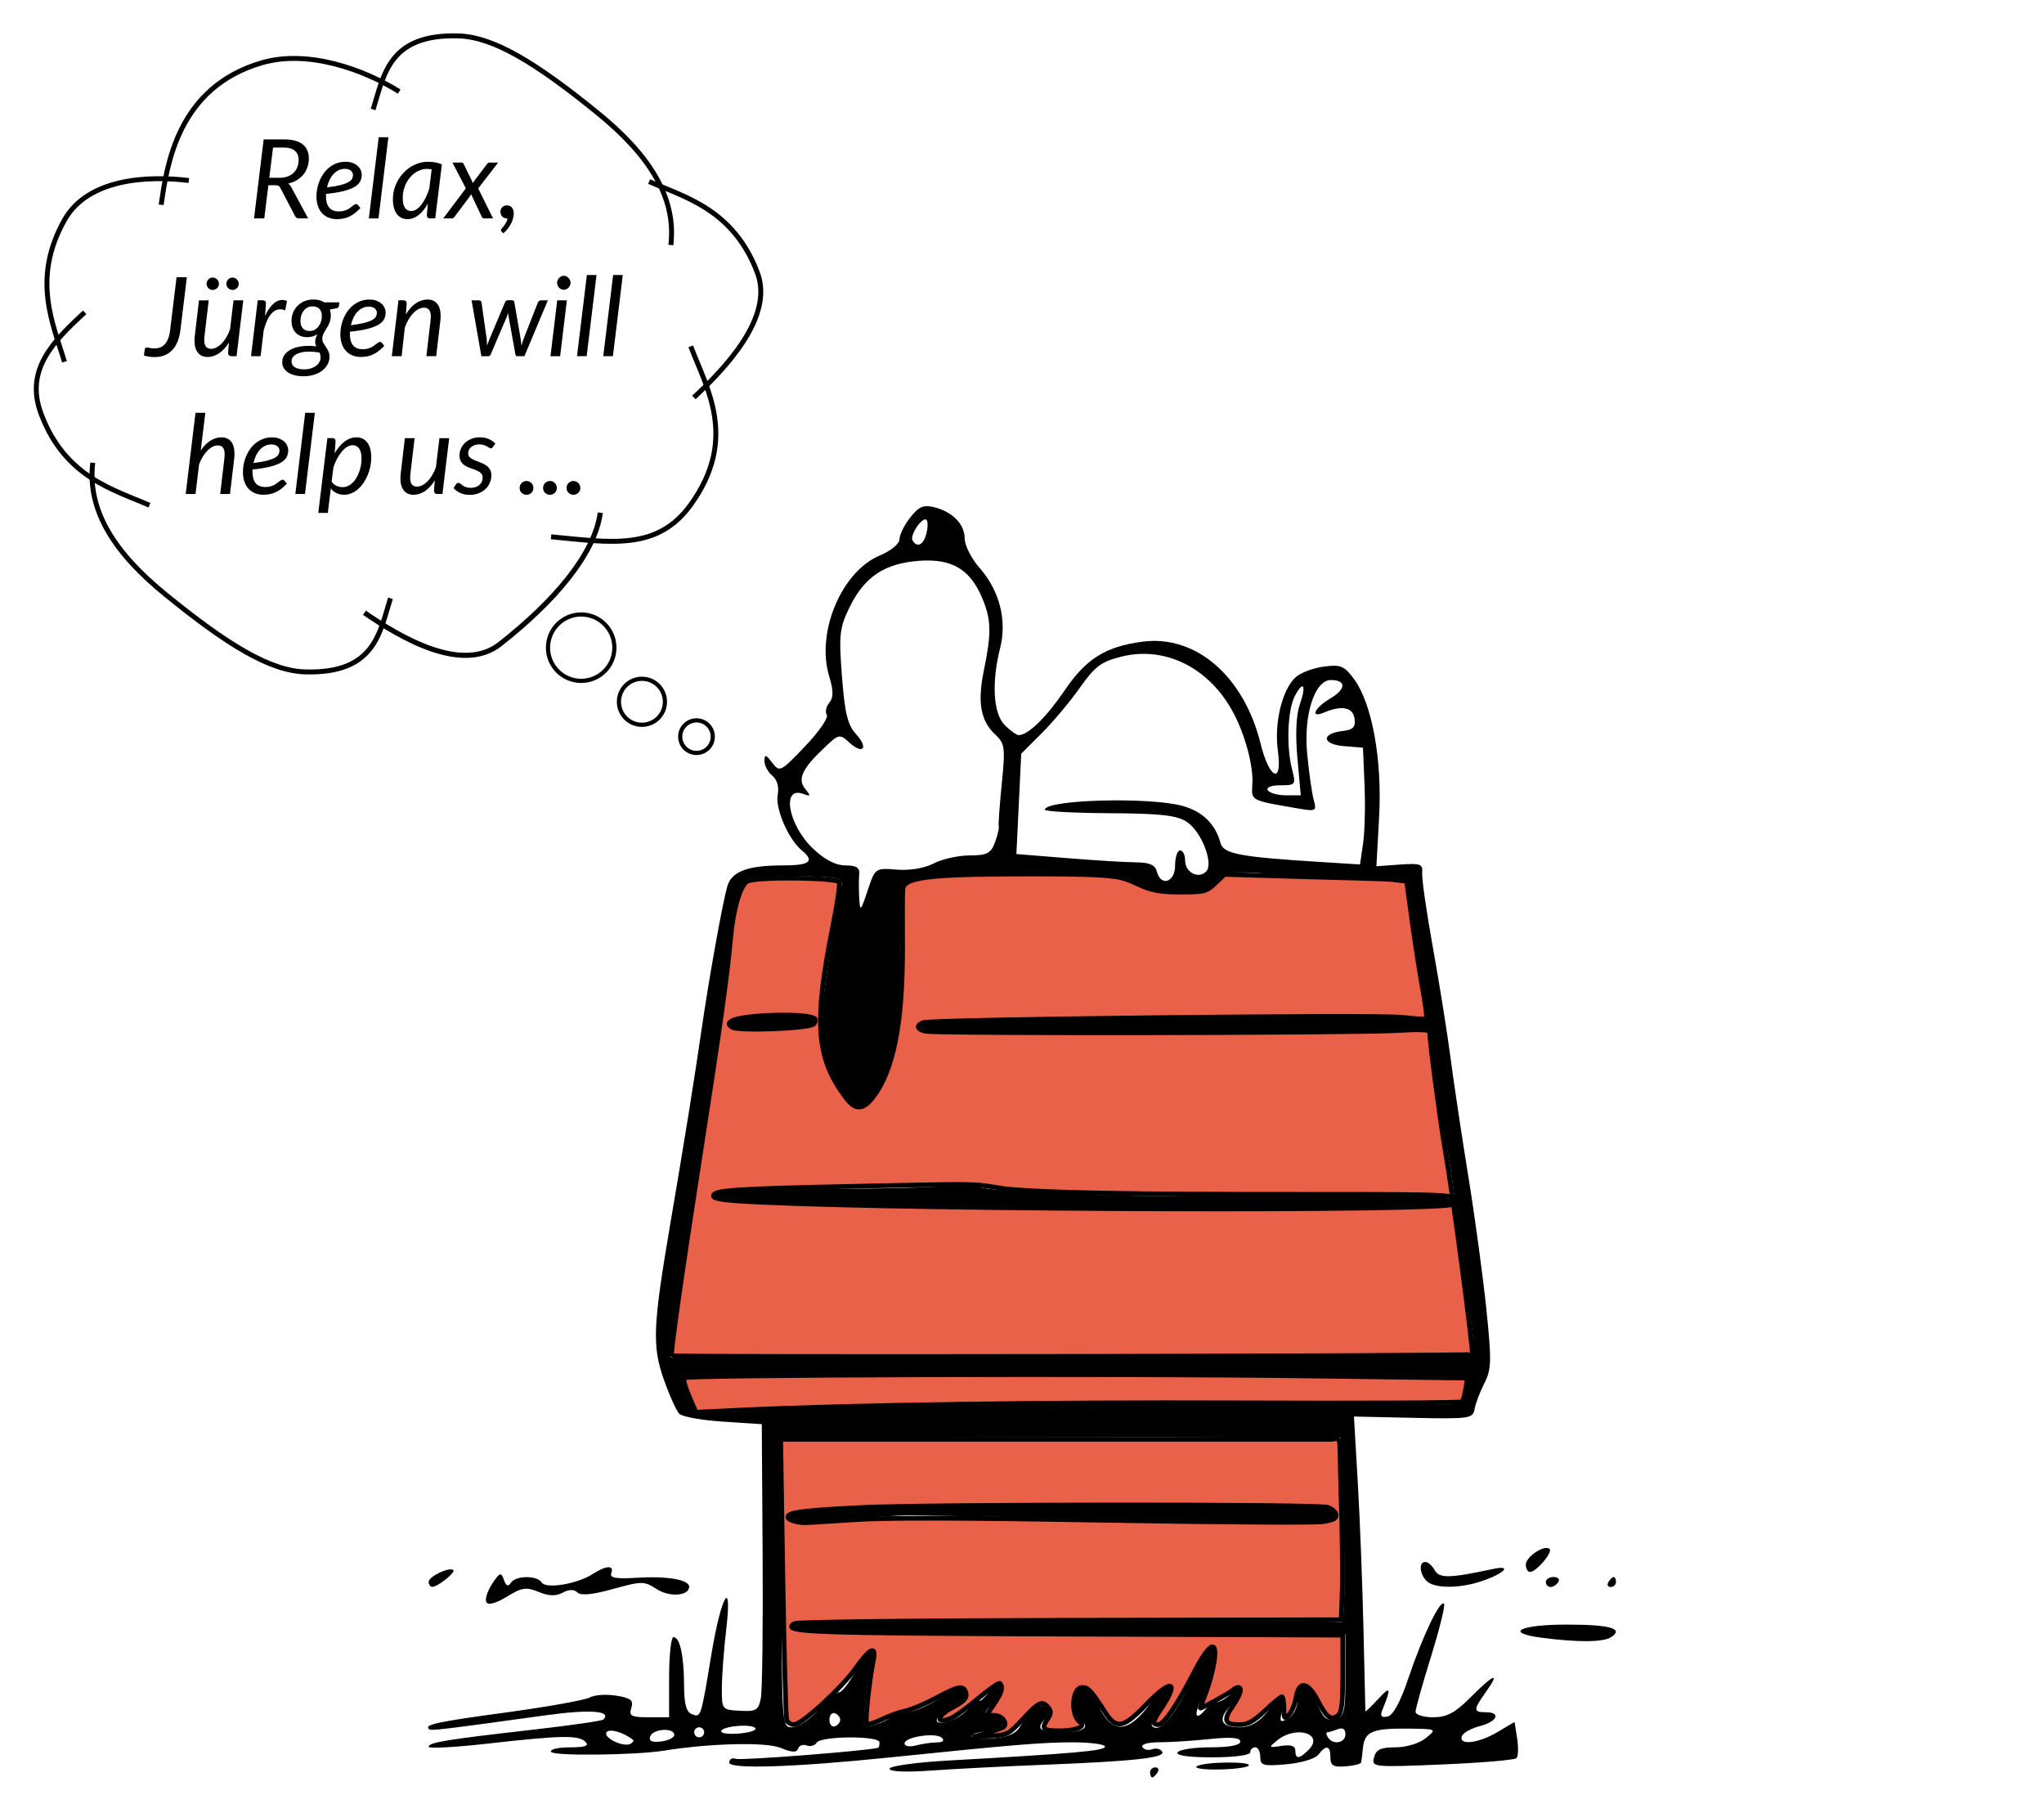 <svg width="816" height="720" viewBox="0 0 215.9 190.5" xmlns="http://www.w3.org/2000/svg"><g style="display:inline"><path style="display:inline;fill:#000;stroke-width:.529" d="M136.164 190.581c0-.291.252-.529.56-.529s.413.238.233.529c-.18.291-.432.529-.56.529s-.233-.238-.233-.529zm-27.517-.389c0-.284 2.787-.671 6.218-.864 13.38-.752 16.536-1.032 16.536-1.469 0-.249-1.539-.454-3.421-.454-3.177 0-6.134.244-19.334 1.598-10.142 1.04-16.933 1.257-16.933.542 0-.366.316-.544.701-.396.513.197 14.091-.86 15.041-1.171.073-.024.132-.281.132-.572 0-.714-6.194-.68-6.637.036-.192.311-.667.443-1.055.294-.388-.149-.797.001-.907.333-.148.443-.643.421-1.853-.08-1.52-.63-7.431-.489-12.302.293-3.017.484-11.659.582-11.935.136-.164-.265.716-.483 1.955-.483 1.639 0 2.095-.159 1.672-.582-.727-.727-2.511-.694-10.345.191-3.42.386-6.218.534-6.218.328 0-.455 1.878-.762 11.086-1.809 3.914-.445 7.232-.925 7.373-1.065.92-.92-1.396-1.096-6.023-.457-11.205 1.546-12.177 1.661-12.391 1.472-.541-.478.762-.76 8.187-1.77 4.35-.592 8.304-1.301 8.787-1.577.483-.276 1.739-.362 2.791-.191 1.566.254 1.856.49 1.6 1.297-.271.853-.021.987 1.839.987h2.152v-4.233c0-2.328.21-4.233.467-4.233.674 0 1.105 1.974 1.113 5.103.005 1.956.236 2.809.821 3.034.967.371.945.437 2.061-6.282 1.048-6.315 2.239-8.326 1.569-2.648-.241 2.037-.446 4.776-.456 6.085-.019 2.371-.01 2.382 1.909 2.488 1.709.095 1.959-.055 2.205-1.323.153-.787.238-7.621.189-15.188l-.088-13.758-4.077-.265c-2.242-.146-4.328-.517-4.635-.825-.307-.308-1.047-1.952-1.645-3.654-1.228-3.494-1.143-5.61.651-16.159 1.637-9.628 2.539-15.228 3.325-20.638.816-5.618 2.208-13.377 2.738-15.254.44-1.558 2.145-2.208 5.793-2.208 2.962 0 3.49-.419 2.044-1.62-1.385-1.15-2.787-4.403-2.514-5.833.16-.838-.058-1.604-.58-2.037-.46-.382-.829-1.082-.819-1.555.014-.713.155-.679.821.197.781 1.028.881.978 3.456-1.716 1.459-1.526 2.497-3.024 2.308-3.33-.189-.306-.07-.886.264-1.288.458-.552.452-1.25-.022-2.835-1.379-4.603 1.316-11.016 5.34-12.706 1.205-.506 2.095-1.242 2.098-1.734.003-.47.513-1.5 1.133-2.289.901-1.145 1.407-1.365 2.514-1.088 1.961.489 3.238 1.798 3.238 3.318 0 .717.704 2.106 1.565 3.086 2.118 2.412 2.921 5.527 2.181 8.462-.924 3.669-.729 6.935.487 8.151.582.582 1.243 1.058 1.47 1.058.991 0 2.92-1.876 4.85-4.718 2.273-3.347 4.283-4.612 8.175-5.146 5.658-.776 10.758 3.608 12.53 10.77.933 3.773 2.319 4.342 1.825.749-.405-2.947.45-6.48 1.883-7.777.515-.466 1.848-.968 2.962-1.117 1.789-.238 2.163-.083 3.2 1.324 1.904 2.584 2.981 8.501 2.647 14.547l-.287 5.213 2.466-.176c2.197-.157 2.455-.061 2.368.882-.054.582.46 4.154 1.143 7.938.683 3.784 1.52 9.022 1.861 11.642.341 2.619 1.181 8.215 1.867 12.435.686 4.22 1.54 10.497 1.898 13.948.577 5.566.554 6.463-.202 7.938-.469.914-.933 2.138-1.031 2.72-.168.998-.536 1.051-6.46.923l-6.281-.136.408 7.015c.224 3.858.494 10.825.599 15.482.105 4.657.195 8.539.2 8.628.005.089.626-.506 1.379-1.323 1.299-1.409 1.374-1.186.405 1.215-.246.609-.088.795.56.661.59-.122 1.354-1.529 2.208-4.071 1.473-4.381 3.328-8.265 3.748-7.844.154.154-.458 2.655-1.36 5.558-.902 2.903-1.64 5.538-1.64 5.857 0 .318.833.579 1.852.579 1.455 0 2.306-.454 3.969-2.117 2.494-2.494 3.154-2.73 1.624-.58-1.359 1.908-1.363 2.167-.036 2.167 1.658 0 1.239.981-.625 1.464-.926.24-1.779.723-1.896 1.073-.331.993 1.736.753 3.752-.437l1.82-1.074.27 1.735c.149.954.117 1.893-.07 2.086-.187.193-3.712.493-7.832.666-7.318.308-7.486.29-7.214-.748.216-.828.72-1.063 2.274-1.063 1.149 0 2.506-.413 3.197-.972 1.197-.969 1.191-.972-1.985-1.002-3.676-.035-4.479.319-4.656 2.049-.07.687-.158 1.377-.195 1.533-.037.156-.782.339-1.655.405-1.279.098-1.587-.086-1.587-.946 0-1.259-.45-1.364-1.265-.296-.328.431-1.812.88-3.366 1.018-2.474.22-2.778.135-2.778-.771 0-.56-.238-1.018-.529-1.018s-.529.238-.529.529c0 .306-1.686.529-4.0.529-2.532 0-3.88-.194-3.673-.529.18-.291 1.742-.529 3.471-.529 2.004 0 3.144-.219 3.144-.605 0-.425-.968-.503-3.253-.265-1.789.187-4.184.34-5.323.34-1.182 0-1.936.217-1.758.506.172.278.638.381 1.036.229.398-.153.87-.041 1.049.249.402.65-2.889 1.014-12.654 1.397-4.075.16-9.373.432-11.774.605-2.688.194-4.366.117-4.366-.199zm44.257-1.988c1.695-1.695-1.29-2.631-3.278-1.028-.986.795-.969.819.428.603.986-.153 1.455.007 1.455.494 0 .932.414.912 1.394-.069zm-71.342-1.044c-.969-.809-2.537-1.26-2.815-.809-.359.581 1.845 1.622 2.551 1.205.238-.14.357-.318.265-.395zm32.085.253c.628-.004.835-.192.529-.48-.644-.605-3.942-.108-3.942.594 0 .292.535.387 1.191.212.655-.175 1.655-.322 2.223-.326zm-27.738-.801c-.025-.792-2.273-.639-2.544.173-.164.491.187.65 1.163.529.768-.095 1.39-.411 1.381-.702zm36.594-.983c.849-1.595 2.173-2.494 2.786-1.892.317.311.268.728-.132 1.129-1.119 1.119-.691 1.482 1.746 1.482 2.236 0 3.051-.582 1.852-1.323-.291-.18-.529-1.027-.529-1.883 0-2.227 1.375-1.992 2.51.428 1.398 2.979 3.074 2.918 5.406-.197 1.983-2.648 2.968-2.323 1.063.352-.637.894-1.001 1.782-.81 1.973.76.76 2.238-.905 4.001-4.504 1.019-2.08 2.041-3.796 2.273-3.812.58-.041-.131 3.609-1.06 5.443-.861 1.699-.648 2.373.364 1.154.368-.444.919-.807 1.224-.807.305 0 .99-.394 1.523-.876 1.323-1.198 1.228-.132-.118 1.312-1.323 1.42-.941 2.21 1.07 2.21 1.027 0 1.936-.507 2.845-1.587 1.643-1.953 2.058-2.004 1.604-.197-.31 1.237-.241 1.33.629.843.571-.32.988-1.155 1-2.006.033-2.225 1.075-2.094 1.996.251.676 1.722 1.023 2.045 1.938 1.806 1.019-.266 1.115-.664 1.115-4.62v-4.328l-18.653-.014c-32.657-.024-40.309-.189-39.642-.857.67-.67 56.75-.589 57.892-.389.416.073.423-8.027-.147-20.916-.043-.982 1.501 1.438.326 1.371l-1.354.128-18.377-.14c-10.126.035-23.185.066-29.02.069l-10.609.006.026 15.291c.026 15.148.036 15.291 1.131 15.291.608 0 1.864-.833 2.791-1.852.927-1.019 1.902-1.852 2.168-1.852.265 0 1.018-.953 1.672-2.117 1.177-2.094 2.511-2.978 1.796-1.191-.204.509-.503 2.323-.665 4.029-.292 3.081-.285 3.101.975 2.719.698-.212 1.496-.596 1.772-.854.276-.258.991-.471 1.588-.472.597-.002 2.037-.589 3.201-1.306 2.469-1.521 2.91-1.608 2.91-.579 0 .417-.455.902-1.011 1.079-.556.176-1.299.669-1.652 1.094-1.154 1.39 1.51.916 2.951-.526.714-.714 1.299-1.164 1.299-1 0 .165.468-.263 1.041-.95.837-1.005 1.044-1.075 1.058-.361.01.489-.34 1.245-.776 1.682-1.072 1.072-.999 1.399.309 1.399 1.759 0 .866 1.303-1.021 1.489-.929.092-1.583.338-1.454.547.129.209 1.211.287 2.403.174 1.543-.147 2.342-.534 2.772-1.341zm-24.44-21.934c0-.891 9.63-1.262 33.923-1.306 22.176-.04 23.502.01 23.675.905.174.904-.845.929-21.96.548-12.179-.22-22.5-.408-22.937-.419-.437-.011-3.473.162-6.747.385-3.796.258-5.953.217-5.953-.112zm58.738 22.86c0-.558-.288-.74-.837-.529-.46.177-.951.321-1.09.321-.139 0-.105.238.074.529.521.843 1.852.612 1.852-.321zm-67.733-.208c0-.291-.238-.529-.529-.529-.291 0-.529.238-.529.529s.238.529.529.529c.291 0 .529-.238.529-.529zm5.338-.5c-.737-.455-3.828-.053-3.513.457.125.202 1.101.265 2.17.141 1.069-.125 1.673-.394 1.343-.598zm9.029-.822c0-.276-.256-.588-.569-.692-.313-.104-.569.207-.569.692 0 .485.256.797.569.692.313-.104.569-.416.569-.692zm20.558-33.335c4.511.002 16.529-.186 26.705-.086 15.194.149 18.538.325 18.695-.261.105-.393.151-1.014.266-1.381.115-.367.075-.836.01-1.042-.169-.539-82.817-.63-82.817-.092 0 .247-.039 1.099.439 2.057l.869 1.742 13.816-.47c7.599-.258 17.506-.469 22.018-.467zm5.469-5.005 40.864-.164-.017-1.135c-.023-1.539-.867-6.575-1.895-14.865-.325-2.619-.796-5.596-1.047-6.615-.251-1.019-.59-3.162-.752-4.763-.714-7.022-1.209-8.87-1.657-12.288-.259-1.98-.875-5.052-1.055-6.879-.181-1.827-.444-3.441-.584-3.587-.141-.146-2.319-.295-4.841-.332-2.522-.037-6.832-.206-9.578-.375-4.456-.275-5.066-.203-5.675.667-1.152 1.645-4.827 1.86-7.881.462-2.39-1.095-3.403-1.201-11.614-1.212-5.921-.008-9.686.219-11.015.663-1.111.372-2.222.55-2.469.398-.247-.153-.445 2.879-.438 6.737.006 3.858-.094 7.373-.224 7.809-.13.437-.424 1.746-.653 2.91-.621 3.146-2.335 6.052-3.585 6.077-1.083.022-3.531-4.482-3.858-7.1-.307-2.459.876-9.673 2.049-15.931.184-.982.207-1.107-4.371-1.231-2.569-.07-4.961.205-5.448.398-.603.239-1.618 3.097-1.998 5.947-.003 1.913-1.699 13.846-3.751 26.392-.971 5.937-2.452 17.152-2.463 18.051.347.112.436.043 1.29.065.808.021 20.016-.098 42.669-.099zm-20.285-16.007c-10.332-.284-18.885-.614-19.006-.734-.752-.742 1.829-.941 12.794-.988 6.763-.029 12.59-.235 12.947-.459.358-.224 1.078-.178 1.602.102 1.833.981 23.725 1.475 40.187.908 5.954-.205 8.462.216 8.931.286 3.913.583.113.733-.187.919-.885.547-36.922.525-57.268-.034zm4.895-18.299c-1.237-.097-2.249-.4-2.249-.674 0-.292 3.67-.5 8.864-.502 4.875-.002 16.603-.138 26.061-.302 12.763-.222 18.141.227 19.134-.11.356-.121.029 1.097.082 1.239.166.443-48.015.653-51.891.35zm-22.357-.708c0-.51 2.992-.994 6.152-.994 3.036 0 4.013.997 1.124 1.148-4.173.218-7.276.152-7.276-.154zm17.696-16.425c1.38.11 2.922-.151 3.907-.66.895-.463 2.598-.842 3.784-.842 1.821 0 2.235-.209 2.666-1.341.28-.738.467-1.512.414-1.72-.053-.208.091-2.245.32-4.526.383-3.814.328-4.23-.685-5.174-1.562-1.455-1.904-3.405-1.198-6.823.805-3.896.774-5.302-.167-7.554-1.287-3.081-3.2-4.223-6.663-3.975-3.665.262-5.816 1.701-7.383 4.939-1.042 2.152-1.121 2.885-.785 7.272.296 3.854.604 5.128 1.468 6.067 1.357 1.474.786 2.249-.68.923-1.045-.946-1.11-.932-2.695.577-2.323 2.21-2.811 3.285-1.966 4.324.6.738.571.811-.211.518-2.351-.881-1.596 3.302 1.046 5.793 1.235 1.164 2.385 1.757 3.41 1.757 1.156 0 1.523.234 1.453.926-.052.509-.052 1.64-.001 2.514.087 1.482.146 1.43.89-.795.796-2.381.798-2.382 3.076-2.201zm29.4-.444c0-.873.238-1.587.529-1.587s.529.484.529 1.075c0 1.239 1.397 1.973 2.209 1.161.841-.841-.477-4.233-2.042-5.259-1.047-.686-2.761-.877-8.153-.907-3.755-.021-6.828-.187-6.829-.369-.005-1.066 11.048-1.371 14.542-.401 2.114.587 3.463 1.9 4.001 3.896.314 1.166 1.96 1.484 10.403 2.015l4.341.273.322-2.197c.177-1.208.248-3.983.157-6.166l-.165-3.969-2.017-.166c-2.32-.191-2.433-1.324-.159-1.592 1.144-.135 1.412-.411 1.282-1.323-.169-1.19-1.351-1.425-3.207-.638-1.547.656-1.034-.487.671-1.494 1.659-.98 1.679-1.931.04-1.931-1.716 0-2.9 3.686-2.504 7.797.189 1.969.498 4.149.687 4.845.329 1.215.262 1.251-1.723.908-5.018-.867-4.857-.778-4.752-2.598.108-1.89-.757-5.13-1.997-7.475-2.51-4.749-7.184-7.103-11.822-5.955-2.134.528-2.819 1.038-4.389 3.27-1.023 1.454-2.838 3.62-4.034 4.814l-2.174 2.171-.255 5.298-.255 5.298 5.34.432c2.937.238 6.218.439 7.291.446 1.425.01 2.018.27 2.199.965.429 1.642 1.935 1.146 1.935-.637zm12.918-11.329c-.225-2.481-.135-4.553.245-5.642.722-2.071.411-2.653-.505-.943-.775 1.449-.932 5.304-.313 7.727.426 1.668.389 1.72-1.222 1.72-.972 0-1.525.219-1.334.529.18.291 1.037.529 1.905.529h1.578zm-39.194-23.705c.168-.642.176-1.297.018-1.454-.415-.415-1.807 1.634-1.475 2.171.495.8 1.143.481 1.457-.716zm28.576 130.16c.765-.487 5.944-.534 5.46-.05-.195.195-1.641.374-3.213.397-1.572.023-2.583-.133-2.247-.347zm36.33-13.581c-3.905-.52-2.205-1.376 2.735-1.376 4.61 0 6.102.43 4.658 1.344-.837.529-3.574.541-7.393.032zM66.069 172.622c-.181-.292.085-1.162.59-1.933.816-1.245.956-1.295 1.254-.447.232.662.454.763.722.329.486-.786 2.788-.821 3.264-.05.442.715 3.737.175 5.376-.88 1.446-.931 2.318-.972 1.98-.093-.19.493.495.615 2.69.479 3.225-.2 5.536.197 5.536.951 0 .978-2.093 1.124-3.443.239-1.294-.848-1.565-.848-4.603-.003-2.152.598-3.405.721-3.757.368-.353-.353-.871-.346-1.554.019-.725.388-1.47.364-2.544-.081-1.306-.541-1.775-.471-3.35.502-1.116.69-1.959.924-2.159.6zm-6.105-2.166c0-.563 2.204-1.61 2.607-1.239.261.241-1.617 1.743-2.21 1.768-.218.009-.397-.229-.397-.529zm105.41-.089c-.758-.758-.84-2.011-.132-2.011.277 0 .723.393.991.872.492.88 1.572.856 6.179-.134 2.08-.447 1.168.492-1.27 1.306-2.34.782-4.968.767-5.768-.034zm12.594.106c0-.291.371-.529.825-.529.454 0 .678.238.498.529-.18.291-.551.529-.825.529-.274 0-.498-.238-.498-.529zm6.615 0c.18-.291.432-.529.56-.529.128 0 .233.238.233.529s-.252.529-.56.529-.413-.238-.233-.529zm-8.731-1.833c0-.834 2.009-2.155 2.512-1.652.356.356-1.406 2.427-2.064 2.427-.246 0-.447-.349-.447-.775z" transform="translate(-14.688 -3.408)"/><path style="display:inline;fill:#e96149;fill-opacity:1;stroke:#000;stroke-width:.495;-inkscape-stroke:none;stop-color:#000" d="M85.629 146.57c-.138-.228 1.108-8.942 3.237-22.625 1.881-12.088 2.643-17.55 2.99-21.418.282-3.141 1.018-5.643 1.779-6.05.982-.525 9.68-.385 9.698.099.092.239-.201 2.265-.65 4.503-2.076 10.345-1.805 14.042 1.335 18.231 1.022 1.363 1.826 1.346 2.901-.062 2.118-2.777 3.101-7.693 3.108-15.535.002-2.993-.048-6.192.054-6.571.327-1.216 3.811-1.434 14.022-1.434 8.907 0 9.025.28 10.806 1.089 1.452.66 2.321.819 4.481.819 2.501 0 2.745-.062 3.655-.934l.975-.934 8.133.24c4.473.132 8.828.216 9.641.311l1.474.172.645 4.751c.343 2.524.881 5.72 1.127 7.111.246 1.391.383 2.587.303 2.657-.079.07-1.25.002-2.6-.151-2.666-.302-49.655.217-50.545.559-.755.29-.671.68.198.913.978.262 45.64.196 49.938-.074 2.16-.136 3.358-.094 3.359.117.009 1.078 1.103 9.405 1.635 12.444.794 4.534 3.038 21.466 2.867 21.637-.19.19-84.453.329-84.568.139zm82.55-15.998c1.171-1.171.255-1.022-21.889-1.044-16.285-.017-23.681-.298-25.788-.63-3.25-.512-2.186-.498-15.718-.211-12.589.267-14.736.414-14.736 1.011 0 .326 1.139.485 4.666.654 17.637.842 72.687.998 73.464.221zm-67.54-19.022c.185-.185.238-.433.119-.552-.643-.643-7.693-.46-8.761.227-.414.266-.412.351.016.655.616.438 8.146.15 8.626-.33zM118.951 186.407c.858-.244 1.65-.534 1.76-.643.425-.425-.23-1.21-1.008-1.21h-.819l.809-1.192c.81-1.194.981-1.801.611-2.171-.109-.109-1.152.611-2.318 1.6-1.166.989-2.497 1.942-2.959 2.117-1.622.617-1.354-.355.337-1.221 1.214-.622 1.54-1.031 1.306-1.641-.258-.672-.876-.538-3.116.676-1.132.613-2.574 1.223-3.204 1.354-.63.131-1.769.541-2.531.911-.762.37-1.474.583-1.584.474-.197-.197.268-4.616.71-6.763.325-1.574-.389-1.236-1.881.891-1.44 2.052-5.703 5.947-6.509 5.947-.319 0-.661-.213-.761-.474-.1-.26-.286-7.039-.414-15.063l-.232-14.59h58.265l.267-.054c.717-.146.461.012.647 5.621.135 4.052.196 8.744.137 10.426l-.107 3.058-28.653.053c-16.042.029-28.852.181-29.104.344-1.428.92 1.181 1.02 29.35 1.125l28.571.106v4.029c0 3.141-.106 4.117-.48 4.428-.737.612-1.227.269-2.13-1.489-1.062-2.069-2.028-2.22-2.33-.363-.112.688-.446 1.493-.742 1.789-.501.501-.539.452-.539-.677 0-.669-.095-1.216-.212-1.216-.116 0-.921.663-1.787 1.474-1.243 1.163-1.816 1.474-2.716 1.474-1.549 0-1.725-.469-.719-1.92.851-1.228 1.08-2.01.588-2.01-.144 0-.402.135-.573.3-.292.282-3.422 2.005-3.422 1.884 0-.031.28-.793.623-1.694.342-.901.727-2.337.856-3.193.372-2.482-.517-2.007-2.147 1.147-1.811 3.502-3.173 5.485-3.767 5.485-.655 0-.599-.318.287-1.643 2.008-3.004 1.136-3.274-1.551-.479-2.416 2.513-3.164 2.653-4.346.813-1.451-2.259-1.782-2.62-2.406-2.62-1.103 0-1.274 2.99-.211 3.681.649.421-.453.893-2.1.899-1.835.006-2.049-.176-1.391-1.18.413-.63.433-.879.107-1.272-.638-.768-.998-.606-2.668 1.202-1.491 1.614-1.65 1.696-3.458 1.803l-1.895.112zm-14.168-22.501c3.322-.236 11.255-.221 26.41.047 11.914.211 22.348.281 23.187.155 1.168-.175 1.502-.354 1.423-.765-.057-.295-.471-.638-.92-.763-1.219-.339-42.115-.317-49.147.026-6.155.301-7.829.515-7.829 1.002 0 .271.734.54 1.637.601.27.018 2.628-.118 5.239-.304zM87.463 150.836c-.405-.941-.64-1.806-.522-1.924.323-.323 46.125-.464 65.606-.202l17.146.231-.186 1.147c-.102.631-.279 1.239-.393 1.352-.114.113-10.619.164-23.346.113-20.853-.083-41.606.223-53.289.787l-4.281.206z" transform="translate(-14.688 -3.408)"/></g><g style="display:inline" transform="translate(.614 -3.408)"><path style="font-variation-settings:normal;display:inline;vector-effect:none;fill:none;fill-opacity:1;stroke:#000;stroke-width:.428;stroke-linecap:butt;stroke-linejoin:miter;stroke-miterlimit:4;stroke-dasharray:none;stroke-dashoffset:0;stroke-opacity:1;-inkscape-stroke:none;stop-color:#000" d="M19.016 23.059c-3.631-.445-8.789-.16-10.804 3.433-2.886 5.144-.954 9.08 0 12.308" transform="matrix(1.216 0 0 1.216 -3.791 -5.568)"/><path style="font-variation-settings:normal;display:inline;vector-effect:none;fill:none;fill-opacity:1;stroke:#000;stroke-width:.443;stroke-linecap:butt;stroke-linejoin:miter;stroke-miterlimit:4;stroke-dasharray:none;stroke-dashoffset:0;stroke-opacity:1;-inkscape-stroke:none;stop-color:#000" d="M34.269 60.598c3.071 2.103 8.452 5.33 11.766 2.728 4.745-3.726 8.226-7.808 8.723-11.414" transform="matrix(1.216 0 0 1.216 -3.791 -5.568)"/><path style="font-variation-settings:normal;display:inline;vector-effect:none;fill:none;fill-opacity:1;stroke:#000;stroke-width:.428;stroke-linecap:butt;stroke-linejoin:miter;stroke-miterlimit:4;stroke-dasharray:none;stroke-dashoffset:0;stroke-opacity:1;-inkscape-stroke:none;stop-color:#000" d="M9.966 34.504c-2.681 2.489-5.23 4.965-3.783 8.822 2.072 5.522 6.327 6.582 9.41 7.934" transform="matrix(1.216 0 0 1.216 -3.791 -5.568)"/><path style="font-variation-settings:normal;display:inline;vector-effect:none;fill:none;fill-opacity:1;stroke:#000;stroke-width:.428;stroke-linecap:butt;stroke-linejoin:miter;stroke-miterlimit:4;stroke-dasharray:none;stroke-dashoffset:0;stroke-opacity:1;-inkscape-stroke:none;stop-color:#000" d="M36.529 59.343c-.935 2.963-1.336 6.569-7.415 6.389-3.027-.09-6.71-2.311-12.133-6.73-4.359-3.551-6.81-7.24-6.311-11.432M50.479 53.999c5.207.498 9.243 1.228 12.133-2.786 4.138-5.748 1.368-10.148 0-13.755M37.291 15.337c-3.101-1.94-7.922-3.652-11.881-2.518-7.419 2.125-8.308 9.016-8.801 12.348" transform="matrix(1.216 0 0 1.216 -3.791 -5.568)"/><path style="font-variation-settings:normal;display:inline;vector-effect:none;fill:none;fill-opacity:1;stroke:#000;stroke-width:.428;stroke-linecap:butt;stroke-linejoin:miter;stroke-miterlimit:4;stroke-dasharray:none;stroke-dashoffset:0;stroke-opacity:1;-inkscape-stroke:none;stop-color:#000" d="M35.025 16.889c.935-2.963 1.336-6.569 7.415-6.389 3.027.09 6.71 2.311 12.133 6.73 4.359 3.551 6.81 7.24 6.311 11.432" transform="matrix(1.216 0 0 1.216 -3.791 -5.568)"/><path style="font-variation-settings:normal;display:inline;vector-effect:none;fill:none;fill-opacity:1;stroke:#000;stroke-width:.428;stroke-linecap:butt;stroke-linejoin:miter;stroke-miterlimit:4;stroke-dasharray:none;stroke-dashoffset:0;stroke-opacity:1;-inkscape-stroke:none;stop-color:#000" d="M62.884 41.9c2.681-2.489 6.972-6.96 5.524-10.816-2.072-5.522-6.327-6.582-9.41-7.934" transform="matrix(1.216 0 0 1.216 -3.791 -5.568)"/><circle style="font-variation-settings:normal;display:inline;opacity:1;vector-effect:none;fill:none;fill-opacity:1;stroke:#000;stroke-width:.443;stroke-linecap:butt;stroke-linejoin:miter;stroke-miterlimit:4;stroke-dasharray:none;stroke-dashoffset:0;stroke-opacity:1;-inkscape-stroke:none;stop-color:#000;stop-opacity:1" cx="60.774" cy="71.805" r="3.506"/><circle style="font-variation-settings:normal;display:inline;opacity:1;vector-effect:none;fill:none;fill-opacity:1;stroke:#000;stroke-width:.443;stroke-linecap:butt;stroke-linejoin:miter;stroke-miterlimit:4;stroke-dasharray:none;stroke-dashoffset:0;stroke-opacity:1;-inkscape-stroke:none;stop-color:#000;stop-opacity:1" cx="72.954" cy="81.202" r="1.72"/><circle style="font-variation-settings:normal;display:inline;opacity:1;vector-effect:none;fill:none;fill-opacity:1;stroke:#000;stroke-width:.443;stroke-linecap:butt;stroke-linejoin:miter;stroke-miterlimit:4;stroke-dasharray:none;stroke-dashoffset:0;stroke-opacity:1;-inkscape-stroke:none;stop-color:#000;stop-opacity:1" cx="67.191" cy="77.519" r="2.429"/><g aria-label="Relax, Jürgen will help us ..." style="font-style:italic;font-size:11.642px;line-height:1.25;font-family:Lato;-inkscape-font-specification:'Lato Italic';text-align:center;letter-spacing:0;text-anchor:middle;stroke-width:.265"><path d="m27.732 22.973-.431 3.498h-1.083l1.019-8.341h2.194q.664 0 1.147.14.489.14.803.402.32.256.471.629.157.367.157.821 0 .506-.151.943-.151.437-.437.786-.285.343-.687.588-.402.239-.908.355.186.128.309.349l1.799 3.33h-.966q-.285 0-.407-.233l-1.572-3.004q-.076-.146-.175-.204-.099-.058-.314-.058zm.495-3.987-.396 3.196h1.065q.495 0 .873-.14.378-.14.634-.39.262-.256.39-.6.134-.349.134-.763 0-.634-.402-.966-.396-.338-1.193-.338zM37.596 21.838q0 .384-.157.71-.157.32-.576.582-.419.256-1.153.448-.733.192-1.886.309-.006.064-.006.128v.122q0 .78.338 1.193.343.407 1.03.407.279 0 .495-.058.221-.058.39-.14.175-.087.303-.186.134-.105.244-.186.111-.087.204-.146.093-.058.186-.058.105 0 .192.099l.256.32q-.297.309-.582.53-.279.215-.576.361-.297.146-.623.21-.32.07-.693.07-.506 0-.908-.169-.402-.169-.681-.477-.279-.314-.431-.757-.151-.442-.151-.99 0-.454.093-.902.099-.454.279-.861.186-.407.448-.757.268-.349.605-.6.343-.256.751-.402.413-.146.885-.146.448 0 .774.128.326.128.536.326.21.198.309.437.105.239.105.454zm-1.781-.6q-.367 0-.675.151-.309.151-.547.419-.239.262-.407.623-.169.355-.262.768.896-.111 1.438-.25.541-.146.832-.309.291-.169.384-.361.093-.192.093-.402 0-.105-.047-.215-.047-.116-.151-.21-.099-.093-.262-.151-.163-.064-.396-.064zM38.346 26.471l1.042-8.574h1.019l-1.042 8.574zM45.358 26.471h-.536q-.204 0-.279-.105-.07-.105-.07-.256l.105-1.193q-.21.373-.454.675-.239.303-.512.518-.268.21-.565.326-.297.116-.617.116-.349 0-.634-.134-.285-.14-.489-.402-.198-.268-.309-.652-.111-.39-.111-.891 0-.524.128-1.019.134-.501.373-.943.244-.442.582-.809.338-.373.751-.64.419-.274.896-.419.477-.151 1.001-.151.378 0 .733.064.361.058.71.21zm-2.538-.78q.285 0 .559-.175.274-.18.518-.495.244-.314.454-.745.215-.437.378-.955l.25-2.026q-.128-.029-.256-.035-.122-.012-.244-.012-.349 0-.675.116-.326.111-.611.314-.285.204-.518.489-.233.279-.402.617-.163.338-.256.722-.093.378-.093.78 0 1.403.896 1.403zM48.592 23.299l-1.414-2.724h.926q.116 0 .163.035.052.029.093.111l.99 2.026q.029-.064.058-.122.035-.058.081-.122l1.333-1.764q.064-.081.116-.122.052-.041.128-.041h.937l-2.107 2.73 1.572 3.167h-.926q-.116 0-.18-.058-.064-.064-.105-.146l-1.112-2.357q-.058.128-.122.221l-1.607 2.142q-.058.081-.128.14-.07.058-.175.058h-.908zM52.245 25.755q0-.274.186-.466.192-.192.506-.192.175 0 .309.064.134.064.221.18.093.111.14.262.047.146.047.32 0 .262-.076.547-.07.279-.215.553-.14.279-.343.541-.204.262-.466.483l-.18-.169q-.076-.07-.076-.163 0-.07.093-.18.093-.111.215-.268.122-.151.233-.355.116-.198.157-.442h-.07q-.303 0-.495-.198-.186-.204-.186-.518zM18.443 38.258q-.169 1.385-.867 2.125-.693.733-1.845.733-.314 0-.588-.041-.274-.041-.553-.122l.081-.634q.012-.087.064-.151.058-.064.175-.064.058 0 .134.017.076.012.169.035.099.017.221.035.128.012.291.012.303 0 .57-.099.268-.099.483-.326.215-.227.361-.594.151-.367.215-.902l.681-5.6h1.088zM21.431 35.127l-.442 3.749q-.012.116-.023.221-.006.105-.006.204 0 .477.175.71.18.233.565.233.268 0 .547-.146.285-.146.547-.413.268-.268.495-.646.227-.378.396-.844l.367-3.068h1.03l-.71 5.897h-.512q-.18 0-.279-.081-.099-.081-.099-.25 0-.006.006-.105.006-.099.012-.215.012-.116.017-.215.012-.099.012-.105l.041-.471q-.471.751-1.054 1.141-.582.384-1.199.384-.658 0-1.024-.448-.361-.448-.361-1.286 0-.116.006-.239.006-.122.023-.256l.442-3.749zm1.083-1.746q0 .134-.052.25-.052.116-.146.204-.093.087-.215.14-.116.052-.25.052t-.25-.052q-.116-.052-.204-.14-.087-.087-.14-.204-.052-.116-.052-.25 0-.134.052-.256.052-.122.14-.21.087-.093.204-.146.116-.052.25-.052t.25.052q.122.052.215.146.093.087.146.21.052.122.052.256zm2.09 0q0 .134-.052.25-.052.116-.146.204-.087.087-.21.14-.116.052-.25.052t-.256-.052q-.116-.052-.204-.14-.087-.087-.14-.204-.052-.116-.052-.25 0-.134.052-.256.052-.122.14-.21.087-.093.204-.146.122-.052.256-.052t.25.052q.122.052.21.146.093.087.146.21.052.122.052.256zM25.9 41.023l.71-5.902h.518q.163 0 .256.076.093.076.093.233 0 .023-.006.07 0 .041-.006.087 0 .047-.006.081v.041l-.081 1.071q.378-.815.844-1.257.471-.442.99-.442.244 0 .489.105l-.186.995q-.274-.111-.53-.111-.565 0-1.007.553-.442.547-.739 1.665l-.326 2.736zM34.33 36.762q-.006.291-.076.524-.064.233-.163.431-.099.198-.215.373-.116.175-.215.349-.099.175-.169.361-.064.18-.064.396 0 .244.116.442.122.198.262.407.146.21.262.46.122.244.122.582 0 .413-.192.78-.192.373-.547.658-.355.285-.867.448-.506.169-1.141.169-.506 0-.926-.105-.413-.105-.71-.297-.291-.192-.448-.466-.163-.268-.163-.594 0-.46.239-.792.239-.332.629-.547.39-.215.885-.314.501-.099 1.019-.099.21 0 .413.017.21.017.413.047-.052-.111-.087-.227-.029-.122-.029-.262 0-.18.052-.373.058-.192.186-.431-.221.151-.495.233-.274.081-.623.081-.338 0-.634-.111-.291-.111-.512-.326-.221-.215-.349-.536-.128-.326-.128-.757 0-.419.151-.821.157-.407.454-.722.297-.32.733-.512.437-.192 1.007-.192.64 0 1.112.303h1.601l-.047.343q-.012.099-.07.18-.052.081-.163.099l-.733.128q.052.151.081.32.029.163.029.349zm-2.247 1.601q.314 0 .553-.134.239-.14.402-.361.169-.227.256-.506.087-.279.087-.565 0-.512-.262-.774-.256-.262-.71-.262-.314 0-.553.128-.239.128-.402.343-.163.215-.25.489-.081.274-.081.57 0 .524.25.797.256.274.71.274zm1.164 2.806q0-.151-.029-.279-.029-.134-.076-.25-.314-.052-.594-.076-.274-.023-.518-.023-.477 0-.827.087-.349.081-.576.221-.227.14-.338.32-.111.186-.111.384 0 .419.349.64.355.221 1.001.221.384 0 .699-.105.32-.099.541-.268.227-.169.349-.396.128-.227.128-.477zM40.12 36.39q0 .384-.157.71-.157.32-.576.582-.419.256-1.153.448-.733.192-1.886.309-.006.064-.006.128v.122q0 .78.338 1.193.343.407 1.03.407.279 0 .495-.058.221-.058.39-.14.175-.087.303-.186.134-.105.244-.186.111-.087.204-.146.093-.058.186-.058.105 0 .192.099l.256.32q-.297.309-.582.53-.279.215-.576.361-.297.146-.623.21-.32.07-.693.07-.506 0-.908-.169-.402-.169-.681-.477-.279-.314-.431-.757-.151-.442-.151-.99 0-.454.093-.902.099-.454.279-.861.186-.407.448-.757.268-.349.605-.6.343-.256.751-.402.413-.146.885-.146.448 0 .774.128.326.128.536.326.21.198.309.437.105.239.105.454zm-1.781-.6q-.367 0-.675.151-.309.151-.547.419-.239.262-.407.623-.169.355-.262.768.896-.111 1.438-.25.541-.146.832-.309.291-.169.384-.361.093-.192.093-.402 0-.105-.047-.215-.047-.116-.151-.21-.099-.093-.262-.151-.163-.064-.396-.064zM40.771 41.023l.704-5.902h.518q.349 0 .349.349l-.087 1.141q.471-.78 1.059-1.176.594-.396 1.228-.396.658 0 1.019.442.367.442.367 1.292 0 .116-.006.239t-.023.256l-.442 3.754h-1.036l.442-3.754q.012-.116.017-.221.012-.111.012-.21 0-.477-.18-.704-.175-.233-.553-.233-.279 0-.57.151-.285.151-.553.431-.268.274-.501.669-.227.39-.39.873l-.338 2.998zM49.197 35.127h.774q.116 0 .186.058.076.058.087.157l.541 3.795q.029.204.029.396.006.186.012.373.07-.186.14-.373.076-.192.157-.396l1.612-3.818q.035-.087.111-.146.081-.058.18-.058h.431q.116 0 .18.058.064.058.076.146l.658 3.818q.035.204.052.396.023.192.041.384.058-.186.111-.378.058-.198.14-.402l1.49-3.795q.035-.093.116-.151.081-.064.186-.064h.745l-2.474 5.897h-.786q-.134 0-.169-.198l-.716-3.999q-.017-.093-.029-.186-.012-.099-.023-.192-.029.099-.058.192-.029.093-.07.192l-1.706 3.993q-.081.198-.233.198h-.757zM59.261 35.127l-.71 5.897h-1.019l.71-5.897zm.39-1.851q0 .151-.064.285-.058.128-.163.233-.099.099-.227.157-.128.058-.268.058-.134 0-.262-.058t-.227-.157q-.093-.105-.151-.233-.058-.134-.058-.285 0-.151.058-.285.058-.134.157-.233.099-.105.227-.163.128-.064.262-.064.14 0 .268.058.128.058.227.163.105.099.163.239.058.134.058.285zM60.333 41.023l1.042-8.574h1.019l-1.042 8.574zM63.107 41.023l1.042-8.574h1.019l-1.042 8.574zM19.001 55.575l1.036-8.574h1.036l-.483 3.981q.46-.687 1.019-1.036.565-.355 1.153-.355.669 0 1.03.442.361.442.361 1.286 0 .116-.006.244-.006.122-.023.256l-.442 3.754h-1.036l.442-3.754q.012-.116.017-.221.012-.111.012-.21 0-.477-.18-.71-.175-.233-.559-.233-.262 0-.541.146-.274.14-.536.402-.262.262-.489.634-.227.367-.396.821l-.378 3.126zM29.831 50.942q0 .384-.157.71-.157.32-.576.582-.419.256-1.153.448-.733.192-1.886.309-.006.064-.006.128v.122q0 .78.338 1.193.343.407 1.03.407.279 0 .495-.058.221-.058.39-.14.175-.087.303-.186.134-.105.244-.186.111-.087.204-.146.093-.058.186-.058.105 0 .192.099l.256.32q-.297.309-.582.53-.279.215-.576.361-.297.146-.623.21-.32.07-.693.07-.506 0-.908-.169-.402-.169-.681-.477-.279-.314-.431-.757-.151-.442-.151-.99 0-.454.093-.902.099-.454.279-.861.186-.407.448-.757.268-.349.605-.6.343-.256.751-.402.413-.146.885-.146.448 0 .774.128.326.128.536.326.21.198.309.437.105.239.105.454zm-1.781-.6q-.367 0-.675.151-.309.151-.547.419-.239.262-.407.623-.169.355-.262.768.896-.111 1.438-.25.541-.146.832-.309.291-.169.384-.361.093-.192.093-.402 0-.105-.047-.215-.047-.116-.151-.21-.099-.093-.262-.151-.163-.064-.396-.064zM30.581 55.575l1.042-8.574h1.019l-1.042 8.574zM33.006 57.572l.96-7.899h.518q.349 0 .349.349l-.099 1.257q.221-.384.483-.693.262-.314.547-.536.291-.221.605-.338.314-.122.64-.122.751 0 1.17.547.419.547.419 1.601 0 .477-.099.955-.099.477-.285.914-.18.431-.442.809-.256.373-.576.652-.314.274-.687.431-.373.157-.78.157-.437 0-.797-.169-.361-.175-.605-.495l-.314 2.579zm3.615-7.148q-.279 0-.57.175-.285.175-.553.489-.268.314-.501.745-.227.431-.396.937l-.186 1.502q.221.32.53.454.314.128.634.128.303 0 .57-.128.268-.128.489-.343.221-.221.396-.512.175-.297.291-.629.122-.338.186-.693.064-.361.064-.71 0-.693-.25-1.054-.25-.361-.704-.361zM43.18 49.679l-.442 3.749q-.012.116-.023.221-.006.105-.006.204 0 .477.175.71.18.233.565.233.268 0 .547-.146.285-.146.547-.413.268-.268.495-.646.227-.378.396-.844l.367-3.068h1.03l-.71 5.897h-.512q-.18 0-.279-.081-.099-.081-.099-.25 0-.006.006-.105.006-.099.012-.215.012-.116.017-.215.012-.099.012-.105l.041-.471q-.471.751-1.054 1.141-.582.384-1.199.384-.658 0-1.024-.448-.361-.448-.361-1.286 0-.116.006-.239t.023-.256l.442-3.749zM51.444 50.622q-.047.07-.093.105-.047.029-.116.029-.081 0-.18-.064-.093-.064-.233-.14-.134-.081-.332-.146-.198-.07-.477-.07-.262 0-.477.076-.215.07-.373.198-.157.128-.244.303-.081.169-.081.361 0 .274.18.437.18.163.454.285.274.116.588.227.32.111.594.279.274.169.454.431.18.262.18.681 0 .407-.163.78-.157.373-.46.658-.297.279-.722.448-.419.169-.943.169-.565 0-1.001-.198-.431-.204-.704-.518l.256-.396q.047-.076.111-.116.064-.041.163-.041.093 0 .186.081.093.081.233.186.14.099.349.18.215.081.541.081.285 0 .512-.087.233-.087.39-.233.163-.146.244-.338.087-.198.087-.419 0-.297-.18-.471-.18-.175-.454-.291-.274-.116-.588-.215-.314-.105-.588-.262-.274-.163-.454-.419-.18-.256-.18-.681 0-.373.146-.716.151-.349.431-.617.279-.268.675-.425.402-.163.902-.163.53 0 .931.18.407.175.699.477zM54.274 54.935q0-.151.052-.285.058-.134.157-.233.099-.099.227-.157.134-.058.291-.058.151 0 .279.058.134.058.233.157.099.099.157.233.058.134.058.285 0 .157-.058.291-.058.128-.157.227-.099.099-.233.151-.128.058-.279.058-.157 0-.291-.058-.128-.052-.227-.151-.099-.099-.157-.227-.052-.134-.052-.291zM56.752 54.935q0-.151.052-.285.058-.134.157-.233.099-.099.227-.157.134-.058.291-.058.151 0 .279.058.134.058.233.157.099.099.157.233.058.134.058.285 0 .157-.058.291-.058.128-.157.227-.099.099-.233.151-.128.058-.279.058-.157 0-.291-.058-.128-.052-.227-.151-.099-.099-.157-.227-.052-.134-.052-.291zM59.23 54.935q0-.151.052-.285.058-.134.157-.233.099-.099.227-.157.134-.058.291-.058.151 0 .279.058.134.058.233.157.099.099.157.233.058.134.058.285 0 .157-.058.291-.058.128-.157.227-.099.099-.233.151-.128.058-.279.058-.157 0-.291-.058-.128-.052-.227-.151-.099-.099-.157-.227-.052-.134-.052-.291z"/></g></g></svg>